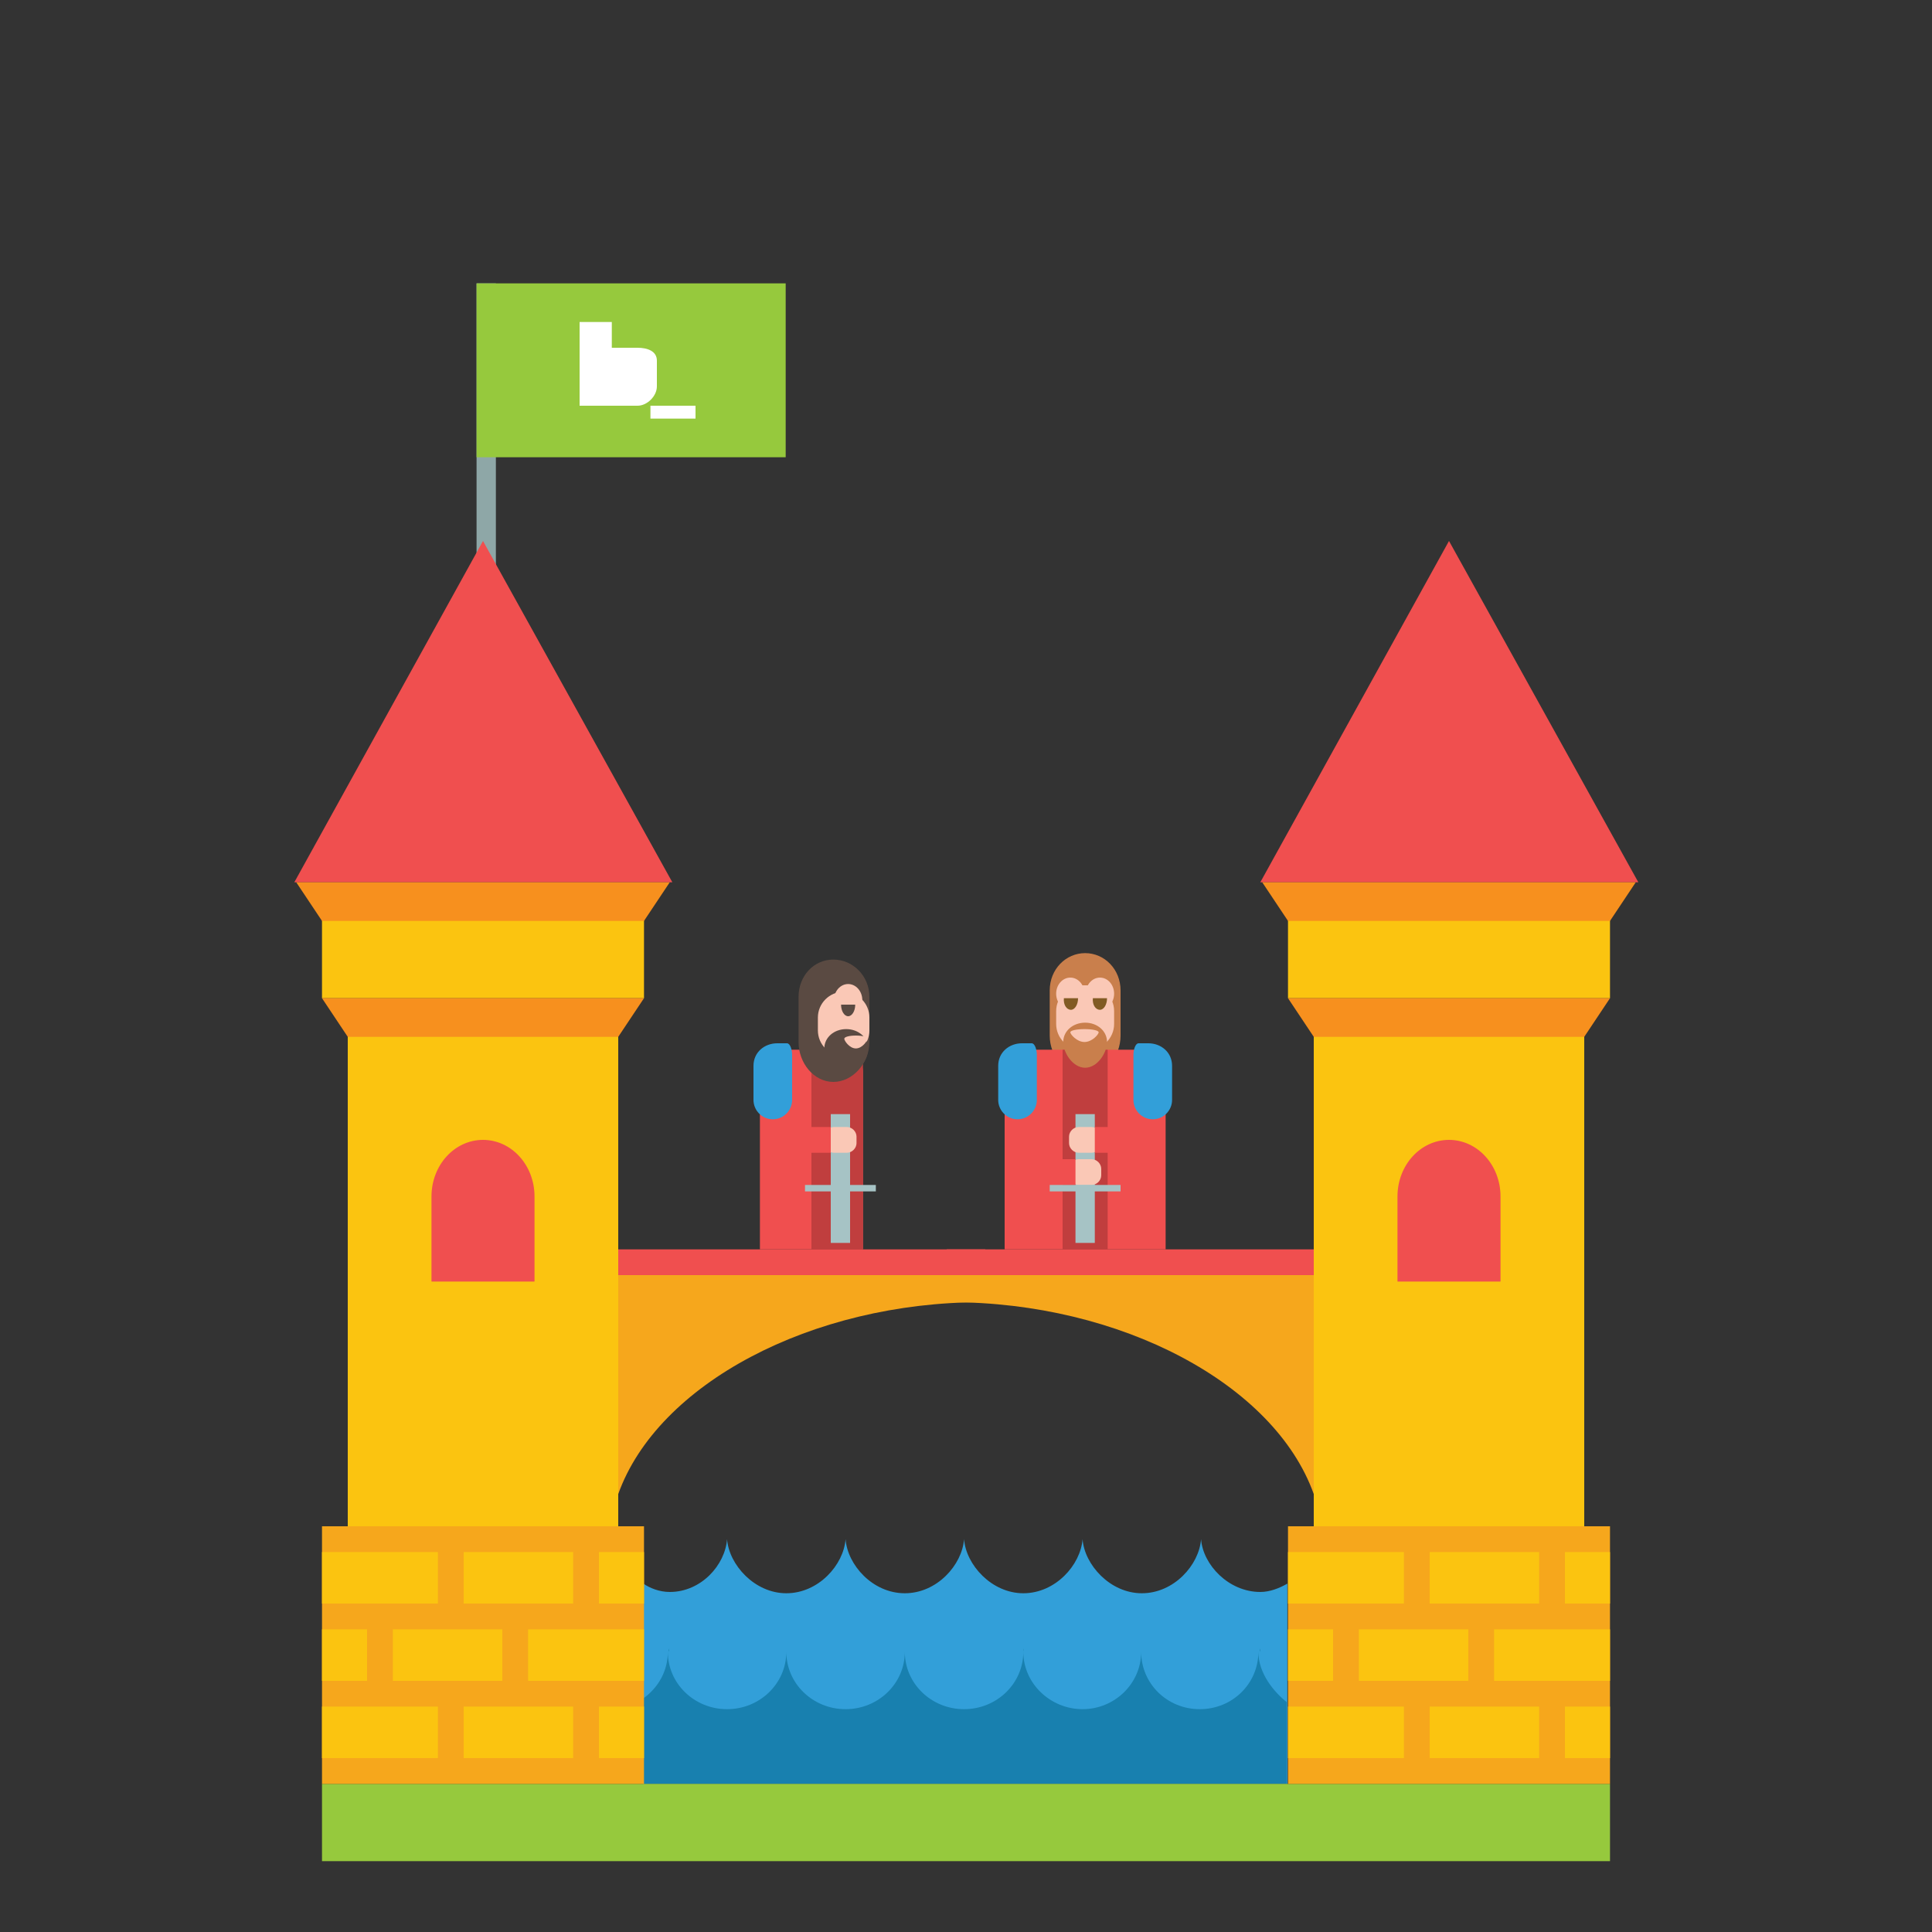 <svg xmlns="http://www.w3.org/2000/svg" viewBox="0 0 300 300"><rect x="0" y="0" width="300" height="300" fill="#333333" stroke="none"/><style>.st0{fill:#329fd9}.st1{fill:#1880af}.st2{fill:#8ea7a7}.st3{fill:#96c93d}.st4{fill:#fff}.st5{fill:#f6a71c}.st6{fill:#f04f4f}.st7{fill:#c97f4c}.st8{fill:#fac8b6}.st9{fill:#815b24}.st10{fill:#c03e3e}.st11{fill:#a6c3c5}.st12{fill:#5a4a42}.st13{fill:#fbc410}.st14{fill:#f7901e}</style><g id="XMLID_3_"><path id="XMLID_100_" class="st0" d="M195.7 247.2c-4.9 0-8.9-4.2-9.2-8.2-.3 4-4.2 8.4-9.2 8.4-4.9 0-8.9-4.4-9.2-8.4-.3 4-4.2 8.4-9.2 8.4-4.9 0-8.9-4.4-9.2-8.4-.3 4-4.2 8.4-9.2 8.4s-8.9-4.4-9.2-8.4c-.3 4-4.2 8.4-9.2 8.4-4.9 0-8.9-4.4-9.2-8.4-.3 4-4 8.2-8.9 8.2-1.6 0-3.1-.6-4.1-1.3V277h100v-31.1c-1.2.7-2.7 1.3-4.2 1.3z"/><g id="XMLID_92_"><path id="XMLID_98_" class="st1" d="M158.9 256v.5c0-.2.1-.3 0-.5z"/><path id="XMLID_97_" class="st1" d="M103.8 256v.5c.1-.2.1-.3 0-.5z"/><path id="XMLID_95_" class="st1" d="M195.4 256.5c0 4.9-4 8.9-9.1 8.9s-9.1-4-9.1-8.9c0 4.9-4.1 8.9-9.1 8.9s-9.2-4-9.2-8.9c0 4.9-4.1 8.9-9.2 8.9s-9.2-4-9.2-8.9c0 4.9-4.1 8.9-9.2 8.9s-9.2-4-9.2-8.9c0 4.9-4.1 8.9-9.2 8.9s-9.2-4-9.2-8.9c0 3-1.5 5.6-3.9 7.3V277h100v-12.7c-1.9-1.5-4.4-4.4-4.4-7.8z"/><path id="XMLID_94_" class="st1" d="M195.6 256v.5c.1-.2.1-.3 0-.5z"/></g><g id="XMLID_86_"><path id="XMLID_91_" class="st2" d="M74 44h3v58h-3z"/><path id="XMLID_90_" class="st3" d="M74 44h48v27H74z"/><g id="XMLID_87_"><path id="XMLID_89_" class="st4" d="M90 50h5v4h4c1.5 0 3 .5 3 2v4c0 1.5-1.5 3-3 3h-9V50z"/><path id="XMLID_88_" class="st4" d="M101 65v-2h7v2h-7z"/></g></g><path id="XMLID_85_" class="st3" d="M50 277h200v12H50z"/><path id="XMLID_84_" class="st5" d="M96 198v34c6.1-17.1 30-29.8 56.5-29.8h.5V198H96z"/><path id="XMLID_83_" class="st6" d="M96 194h57v4H96z"/><path id="XMLID_82_" class="st5" d="M204 198v34c-6.1-17.1-30-29.8-56.5-29.8h-.5V198h57z"/><path id="XMLID_81_" class="st6" d="M147 194h57v4h-57z"/><g id="XMLID_62_"><path id="XMLID_80_" class="st7" d="M168.5 167c-3 0-5.5-2.9-5.5-6.2v-7c0-3.3 2.5-5.8 5.5-5.8s5.5 2.5 5.5 5.8v7c0 3.3-2.4 6.2-5.5 6.2z"/><path id="XMLID_79_" class="st8" d="M173 159c0 2.2-1.8 4-4 4h-1c-2.2 0-4-1.8-4-4v-2c0-2.2 1.8-4 4-4h1c2.2 0 4 1.8 4 4v2z"/><ellipse id="XMLID_78_" class="st8" cx="170.8" cy="154.3" rx="2.2" ry="2.5"/><ellipse id="XMLID_77_" class="st8" cx="166.2" cy="154.3" rx="2.2" ry="2.5"/><path id="XMLID_76_" class="st9" d="M166.3 156.8c.6 0 1.1-.8 1.1-1.8h-2.2c-.1 1 .4 1.8 1.1 1.8z"/><path id="XMLID_75_" class="st9" d="M170.8 156.8c.6 0 1.1-.8 1.1-1.8h-2.2c-.1 1 .4 1.8 1.1 1.8z"/><path id="XMLID_74_" class="st6" d="M181 194h-25v-27.5c0-2.1 1.7-3.5 3.8-3.5h17.5c2 0 3.7 1.4 3.7 3.5V194z"/><path id="XMLID_73_" class="st10" d="M165 163h7v31h-7z"/><path id="XMLID_72_" class="st7" d="M165.1 161.8c0 1.7 1.5 4 3.4 4s3.4-2.3 3.4-4-1.5-3-3.4-3-3.4 1.3-3.4 3z"/><path id="XMLID_71_" class="st8" d="M166.2 160.3c0 .3 1 1.5 2.2 1.5s2.2-1.2 2.2-1.5-1-.5-2.2-.5-2.2.2-2.2.5z"/><path id="XMLID_70_" class="st0" d="M178.3 162h-1.5c-.5 0-.8 1-.8 1.8v7c0 1.6 1.3 3 3 3s3-1.4 3-3v-5.3c0-2.1-1.7-3.5-3.7-3.5z"/><path id="XMLID_69_" class="st0" d="M158.7 162h1.5c.5 0 .8 1 .8 1.8v7c0 1.6-1.3 3-3 3s-3-1.4-3-3v-5.3c0-2.1 1.7-3.5 3.7-3.5z"/><path id="XMLID_68_" class="st11" d="M167 173h3v20h-3z"/><path id="XMLID_67_" class="st8" d="M171 176.5c0-.8-.7-1.5-1.5-1.5h-2c-.8 0-1.5.7-1.5 1.5v1c0 .8.7 1.5 1.5 1.5h2c.8 0 1.5-.7 1.5-1.5v-1z"/><path id="XMLID_66_" class="st8" d="M171 181.5c0-.8-.7-1.5-1.5-1.5h-2c-.8 0-1.5.7-1.5 1.5v1c0 .8.7 1.5 1.5 1.5h2c.8 0 1.5-.7 1.5-1.5v-1z"/><path id="XMLID_65_" class="st6" d="M170 175h7v4h-7z"/><path id="XMLID_64_" class="st6" d="M162 180h5v4h-5z"/><path id="XMLID_63_" class="st11" d="M163 184h11v1h-11z"/></g><g id="XMLID_44_"><path id="XMLID_61_" class="st6" d="M118 194h16v-27.5c0-2-1.6-3.5-3.5-3.5h-8.8c-2 0-3.7 1.7-3.7 3.7V194z"/><path id="XMLID_60_" class="st10" d="M126 163h8v31h-8z"/><path id="XMLID_59_" class="st0" d="M120.7 162h1.5c.5 0 .8 1 .8 1.8v7c0 1.6-1.3 3-3 3s-3-1.4-3-3v-5.3c0-2.1 1.7-3.5 3.7-3.5z"/><path id="XMLID_58_" class="st12" d="M129.4 168c3 0 5.6-2.9 5.6-6.2v-7c0-3.3-2.6-5.8-5.6-5.8-3 0-5.4 2.5-5.4 5.8v7c0 3.3 2.4 6.2 5.4 6.2z"/><path id="XMLID_57_" class="st8" d="M135 158c0-2.2-1.8-4-4-4s-4 1.8-4 4v2c0 2.2 1.8 4 4 4s4-1.8 4-4v-2z"/><ellipse id="XMLID_56_" class="st8" cx="131.7" cy="155.3" rx="2.2" ry="2.5"/><path id="XMLID_55_" class="st12" d="M131.7 157.8c-.6 0-1.1-.8-1.1-1.8h2.2c0 1-.5 1.8-1.1 1.8z"/><path id="XMLID_54_" class="st11" d="M129 173h3v20h-3z"/><path id="XMLID_53_" class="st8" d="M129.5 175h2c.8 0 1.5.7 1.5 1.5v1c0 .8-.7 1.5-1.5 1.5h-2c-.8 0-1.5-.7-1.5-1.5v-1c0-.8.7-1.5 1.5-1.5z"/><path id="XMLID_52_" class="st12" d="M134.8 162.8c0 1.7-1.5 4-3.4 4s-3.4-2.3-3.4-4c0-1.7 1.5-3 3.4-3s3.4 1.3 3.4 3z"/><path id="XMLID_51_" class="st8" d="M134.7 161.3c0 .3-.8 1.5-1.8 1.5s-1.8-1.2-1.8-1.5c0-.3.8-.5 1.8-.5s1.8.2 1.8.5z"/><path id="XMLID_48_" class="st6" d="M122 175h7v4h-7z"/><path id="XMLID_45_" class="st11" d="M125 184h11v1h-11z"/></g><g id="XMLID_28_"><path id="XMLID_43_" class="st13" d="M50 138h50v17H50z"/><path id="XMLID_42_" class="st5" d="M50 237h50v40H50z"/><g id="XMLID_32_"><path id="XMLID_41_" class="st13" d="M50 241h18v8H50z"/><path id="XMLID_40_" class="st13" d="M72 241h17v8H72z"/><path id="XMLID_39_" class="st13" d="M61 253h17v8H61z"/><path id="XMLID_38_" class="st13" d="M82 253h18v8H82z"/><path id="XMLID_37_" class="st13" d="M93 241h7v8h-7z"/><path id="XMLID_36_" class="st13" d="M50 265h18v8H50z"/><path id="XMLID_35_" class="st13" d="M72 265h17v8H72z"/><path id="XMLID_34_" class="st13" d="M93 265h7v8h-7z"/><path id="XMLID_33_" class="st13" d="M50 253h7v8h-7z"/></g><path id="XMLID_31_" class="st13" d="M54 159h42v78H54z"/><path id="XMLID_30_" class="st14" d="M50 155l4 6h42l4-6z"/><path id="XMLID_29_" class="st6" d="M83 199v-13.2c0-4.9-3.6-8.8-8-8.8s-8 3.9-8 8.8V199h16z"/></g><path id="XMLID_27_" class="st6" d="M45.7 137L75 84l29.4 53z"/><path id="XMLID_26_" class="st14" d="M46 137l4 6h50l4-6z"/><g id="XMLID_6_"><path id="XMLID_25_" class="st13" d="M200 138h50v17h-50z"/><path id="XMLID_24_" class="st5" d="M200 237h50v40h-50z"/><g id="XMLID_10_"><path id="XMLID_23_" class="st13" d="M200 241h18v8h-18z"/><path id="XMLID_22_" class="st13" d="M222 241h17v8h-17z"/><path id="XMLID_21_" class="st13" d="M211 253h17v8h-17z"/><path id="XMLID_20_" class="st13" d="M232 253h18v8h-18z"/><path id="XMLID_16_" class="st13" d="M243 241h7v8h-7z"/><path id="XMLID_14_" class="st13" d="M200 265h18v8h-18z"/><path id="XMLID_13_" class="st13" d="M222 265h17v8h-17z"/><path id="XMLID_12_" class="st13" d="M243 265h7v8h-7z"/><path id="XMLID_11_" class="st13" d="M200 253h7v8h-7z"/></g><path id="XMLID_9_" class="st13" d="M204 159h42v78h-42z"/><path id="XMLID_8_" class="st14" d="M200 155l4 6h42l4-6z"/><path id="XMLID_7_" class="st6" d="M233 199v-13.2c0-4.9-3.6-8.8-8-8.8s-8 3.9-8 8.8V199h16z"/></g><path id="XMLID_5_" class="st6" d="M195.7 137L225 84l29.4 53z"/><path id="XMLID_4_" class="st14" d="M196 137l4 6h50l4-6z"/></g></svg>